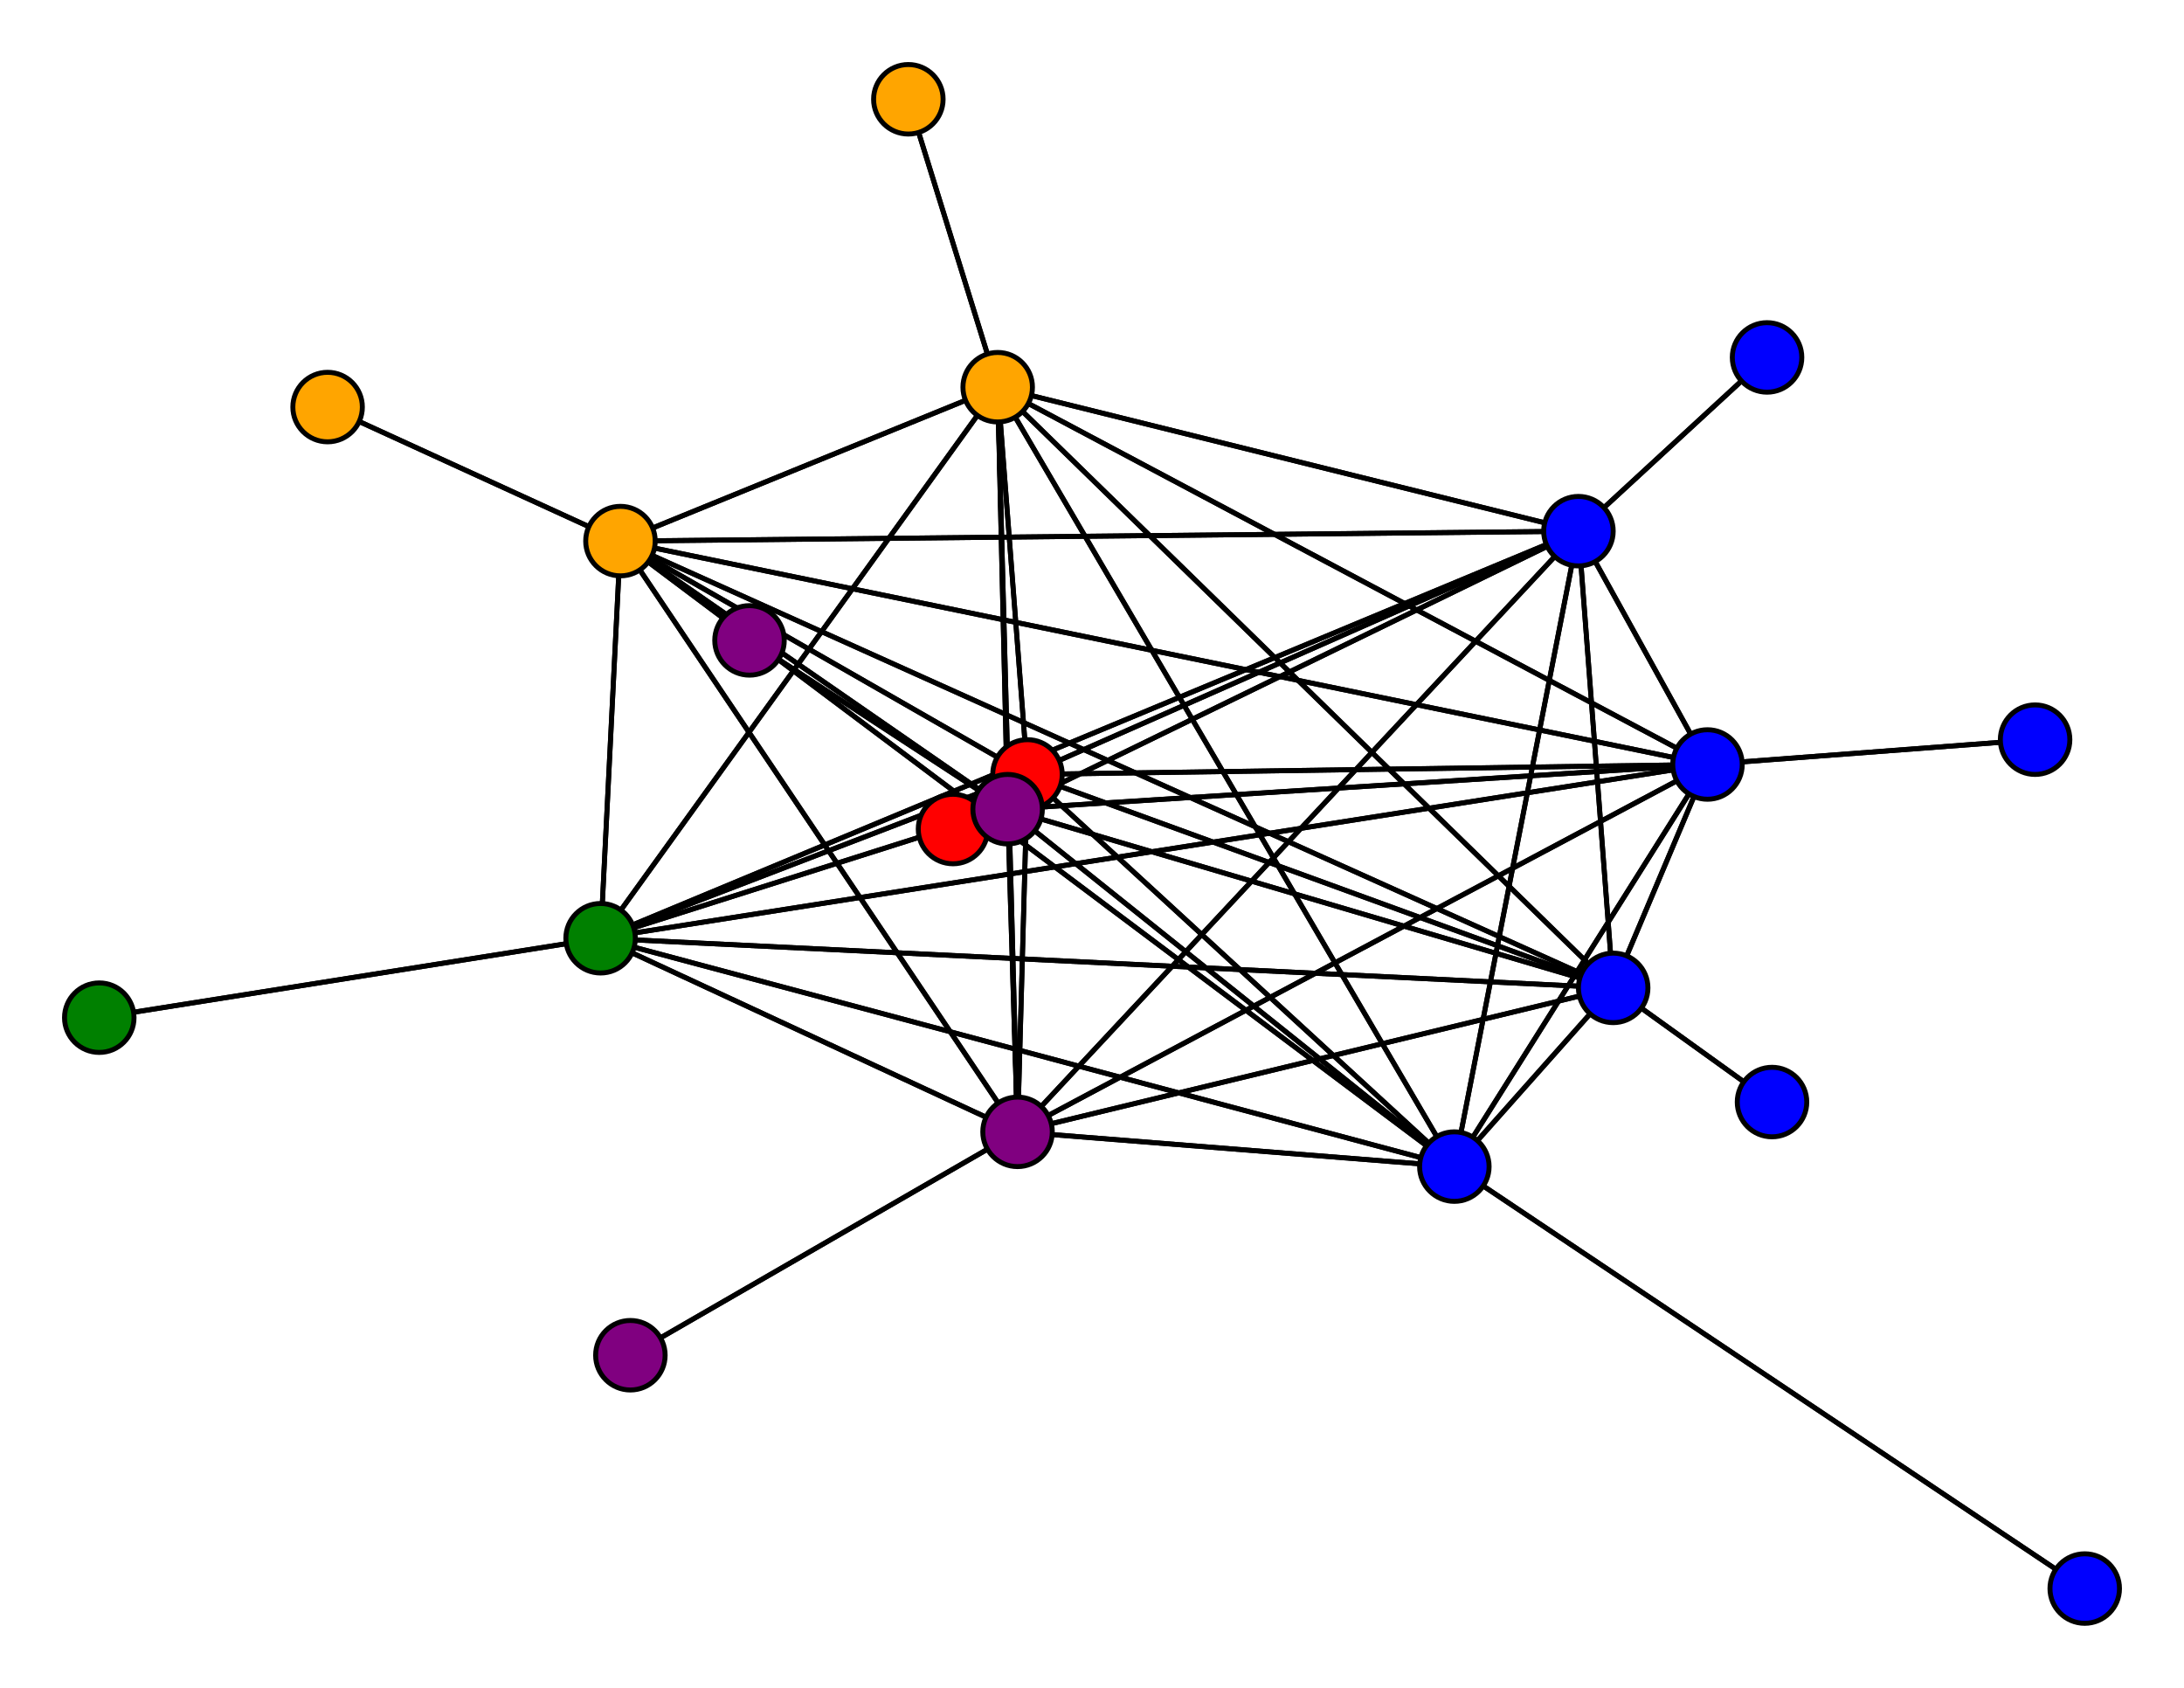 <svg width="440" height="340" xmlns="http://www.w3.org/2000/svg">
<path stroke-width="1" stroke="black" d="M 66 82 125 109"/>
<path stroke-width="1" stroke="black" d="M 203 163 205 228"/>
<path stroke-width="1" stroke="black" d="M 203 163 125 109"/>
<path stroke-width="1" stroke="black" d="M 151 129 203 163"/>
<path stroke-width="1" stroke="black" d="M 121 189 293 235"/>
<path stroke-width="1" stroke="black" d="M 121 189 201 78"/>
<path stroke-width="1" stroke="black" d="M 121 189 203 163"/>
<path stroke-width="1" stroke="black" d="M 121 189 20 205"/>
<path stroke-width="1" stroke="black" d="M 121 189 318 107"/>
<path stroke-width="1" stroke="black" d="M 121 189 344 154"/>
<path stroke-width="1" stroke="black" d="M 121 189 325 199"/>
<path stroke-width="1" stroke="black" d="M 121 189 207 156"/>
<path stroke-width="1" stroke="black" d="M 121 189 205 228"/>
<path stroke-width="1" stroke="black" d="M 121 189 125 109"/>
<path stroke-width="1" stroke="black" d="M 20 205 121 189"/>
<path stroke-width="1" stroke="black" d="M 318 107 293 235"/>
<path stroke-width="1" stroke="black" d="M 318 107 201 78"/>
<path stroke-width="1" stroke="black" d="M 318 107 203 163"/>
<path stroke-width="1" stroke="black" d="M 318 107 121 189"/>
<path stroke-width="1" stroke="black" d="M 318 107 356 72"/>
<path stroke-width="1" stroke="black" d="M 318 107 344 154"/>
<path stroke-width="1" stroke="black" d="M 318 107 325 199"/>
<path stroke-width="1" stroke="black" d="M 318 107 207 156"/>
<path stroke-width="1" stroke="black" d="M 318 107 205 228"/>
<path stroke-width="1" stroke="black" d="M 203 163 207 156"/>
<path stroke-width="1" stroke="black" d="M 203 163 325 199"/>
<path stroke-width="1" stroke="black" d="M 203 163 344 154"/>
<path stroke-width="1" stroke="black" d="M 203 163 318 107"/>
<path stroke-width="1" stroke="black" d="M 293 235 203 163"/>
<path stroke-width="1" stroke="black" d="M 293 235 121 189"/>
<path stroke-width="1" stroke="black" d="M 293 235 318 107"/>
<path stroke-width="1" stroke="black" d="M 293 235 344 154"/>
<path stroke-width="1" stroke="black" d="M 293 235 325 199"/>
<path stroke-width="1" stroke="black" d="M 293 235 207 156"/>
<path stroke-width="1" stroke="black" d="M 293 235 205 228"/>
<path stroke-width="1" stroke="black" d="M 293 235 125 109"/>
<path stroke-width="1" stroke="black" d="M 420 320 293 235"/>
<path stroke-width="1" stroke="black" d="M 201 78 293 235"/>
<path stroke-width="1" stroke="black" d="M 201 78 183 20"/>
<path stroke-width="1" stroke="black" d="M 318 107 125 109"/>
<path stroke-width="1" stroke="black" d="M 201 78 203 163"/>
<path stroke-width="1" stroke="black" d="M 201 78 318 107"/>
<path stroke-width="1" stroke="black" d="M 201 78 344 154"/>
<path stroke-width="1" stroke="black" d="M 201 78 325 199"/>
<path stroke-width="1" stroke="black" d="M 201 78 207 156"/>
<path stroke-width="1" stroke="black" d="M 201 78 205 228"/>
<path stroke-width="1" stroke="black" d="M 201 78 125 109"/>
<path stroke-width="1" stroke="black" d="M 183 20 201 78"/>
<path stroke-width="1" stroke="black" d="M 203 163 293 235"/>
<path stroke-width="1" stroke="black" d="M 203 163 201 78"/>
<path stroke-width="1" stroke="black" d="M 203 163 151 129"/>
<path stroke-width="1" stroke="black" d="M 203 163 121 189"/>
<path stroke-width="1" stroke="black" d="M 201 78 121 189"/>
<path stroke-width="1" stroke="black" d="M 356 72 318 107"/>
<path stroke-width="1" stroke="black" d="M 344 154 293 235"/>
<path stroke-width="1" stroke="black" d="M 344 154 201 78"/>
<path stroke-width="1" stroke="black" d="M 207 156 205 228"/>
<path stroke-width="1" stroke="black" d="M 207 156 125 109"/>
<path stroke-width="1" stroke="black" d="M 192 167 207 156"/>
<path stroke-width="1" stroke="black" d="M 205 228 293 235"/>
<path stroke-width="1" stroke="black" d="M 205 228 201 78"/>
<path stroke-width="1" stroke="black" d="M 205 228 203 163"/>
<path stroke-width="1" stroke="black" d="M 205 228 121 189"/>
<path stroke-width="1" stroke="black" d="M 205 228 318 107"/>
<path stroke-width="1" stroke="black" d="M 205 228 344 154"/>
<path stroke-width="1" stroke="black" d="M 205 228 325 199"/>
<path stroke-width="1" stroke="black" d="M 205 228 207 156"/>
<path stroke-width="1" stroke="black" d="M 207 156 192 167"/>
<path stroke-width="1" stroke="black" d="M 205 228 127 273"/>
<path stroke-width="1" stroke="black" d="M 127 273 205 228"/>
<path stroke-width="1" stroke="black" d="M 125 109 293 235"/>
<path stroke-width="1" stroke="black" d="M 125 109 201 78"/>
<path stroke-width="1" stroke="black" d="M 125 109 203 163"/>
<path stroke-width="1" stroke="black" d="M 125 109 121 189"/>
<path stroke-width="1" stroke="black" d="M 125 109 318 107"/>
<path stroke-width="1" stroke="black" d="M 125 109 344 154"/>
<path stroke-width="1" stroke="black" d="M 125 109 325 199"/>
<path stroke-width="1" stroke="black" d="M 125 109 207 156"/>
<path stroke-width="1" stroke="black" d="M 125 109 205 228"/>
<path stroke-width="1" stroke="black" d="M 125 109 66 82"/>
<path stroke-width="1" stroke="black" d="M 205 228 125 109"/>
<path stroke-width="1" stroke="black" d="M 293 235 201 78"/>
<path stroke-width="1" stroke="black" d="M 207 156 325 199"/>
<path stroke-width="1" stroke="black" d="M 207 156 318 107"/>
<path stroke-width="1" stroke="black" d="M 344 154 203 163"/>
<path stroke-width="1" stroke="black" d="M 344 154 121 189"/>
<path stroke-width="1" stroke="black" d="M 344 154 318 107"/>
<path stroke-width="1" stroke="black" d="M 344 154 410 149"/>
<path stroke-width="1" stroke="black" d="M 344 154 325 199"/>
<path stroke-width="1" stroke="black" d="M 344 154 207 156"/>
<path stroke-width="1" stroke="black" d="M 344 154 205 228"/>
<path stroke-width="1" stroke="black" d="M 344 154 125 109"/>
<path stroke-width="1" stroke="black" d="M 410 149 344 154"/>
<path stroke-width="1" stroke="black" d="M 325 199 293 235"/>
<path stroke-width="1" stroke="black" d="M 325 199 201 78"/>
<path stroke-width="1" stroke="black" d="M 207 156 344 154"/>
<path stroke-width="1" stroke="black" d="M 325 199 203 163"/>
<path stroke-width="1" stroke="black" d="M 325 199 318 107"/>
<path stroke-width="1" stroke="black" d="M 325 199 344 154"/>
<path stroke-width="1" stroke="black" d="M 325 199 357 222"/>
<path stroke-width="1" stroke="black" d="M 325 199 207 156"/>
<path stroke-width="1" stroke="black" d="M 325 199 205 228"/>
<path stroke-width="1" stroke="black" d="M 325 199 125 109"/>
<path stroke-width="1" stroke="black" d="M 357 222 325 199"/>
<path stroke-width="1" stroke="black" d="M 207 156 293 235"/>
<path stroke-width="1" stroke="black" d="M 207 156 201 78"/>
<path stroke-width="1" stroke="black" d="M 207 156 203 163"/>
<path stroke-width="1" stroke="black" d="M 207 156 121 189"/>
<path stroke-width="1" stroke="black" d="M 325 199 121 189"/>
<path stroke-width="1" stroke="black" d="M 293 235 420 320"/>
<circle cx="66" cy="82" r="7.0" style="fill:orange;stroke:black;stroke-width:1.0"/>
<circle cx="125" cy="109" r="7.0" style="fill:orange;stroke:black;stroke-width:1.0"/>
<circle cx="127" cy="273" r="7.0" style="fill:purple;stroke:black;stroke-width:1.0"/>
<circle cx="205" cy="228" r="7.0" style="fill:purple;stroke:black;stroke-width:1.0"/>
<circle cx="192" cy="167" r="7.0" style="fill:red;stroke:black;stroke-width:1.0"/>
<circle cx="207" cy="156" r="7.0" style="fill:red;stroke:black;stroke-width:1.0"/>
<circle cx="357" cy="222" r="7.0" style="fill:blue;stroke:black;stroke-width:1.0"/>
<circle cx="325" cy="199" r="7.0" style="fill:blue;stroke:black;stroke-width:1.0"/>
<circle cx="410" cy="149" r="7.0" style="fill:blue;stroke:black;stroke-width:1.0"/>
<circle cx="344" cy="154" r="7.0" style="fill:blue;stroke:black;stroke-width:1.0"/>
<circle cx="356" cy="72" r="7.0" style="fill:blue;stroke:black;stroke-width:1.0"/>
<circle cx="318" cy="107" r="7.0" style="fill:blue;stroke:black;stroke-width:1.0"/>
<circle cx="20" cy="205" r="7.0" style="fill:green;stroke:black;stroke-width:1.0"/>
<circle cx="121" cy="189" r="7.0" style="fill:green;stroke:black;stroke-width:1.0"/>
<circle cx="151" cy="129" r="7.0" style="fill:purple;stroke:black;stroke-width:1.0"/>
<circle cx="203" cy="163" r="7.0" style="fill:purple;stroke:black;stroke-width:1.0"/>
<circle cx="183" cy="20" r="7.0" style="fill:orange;stroke:black;stroke-width:1.0"/>
<circle cx="201" cy="78" r="7.0" style="fill:orange;stroke:black;stroke-width:1.0"/>
<circle cx="420" cy="320" r="7.0" style="fill:blue;stroke:black;stroke-width:1.0"/>
<circle cx="293" cy="235" r="7.0" style="fill:blue;stroke:black;stroke-width:1.0"/>
</svg>

